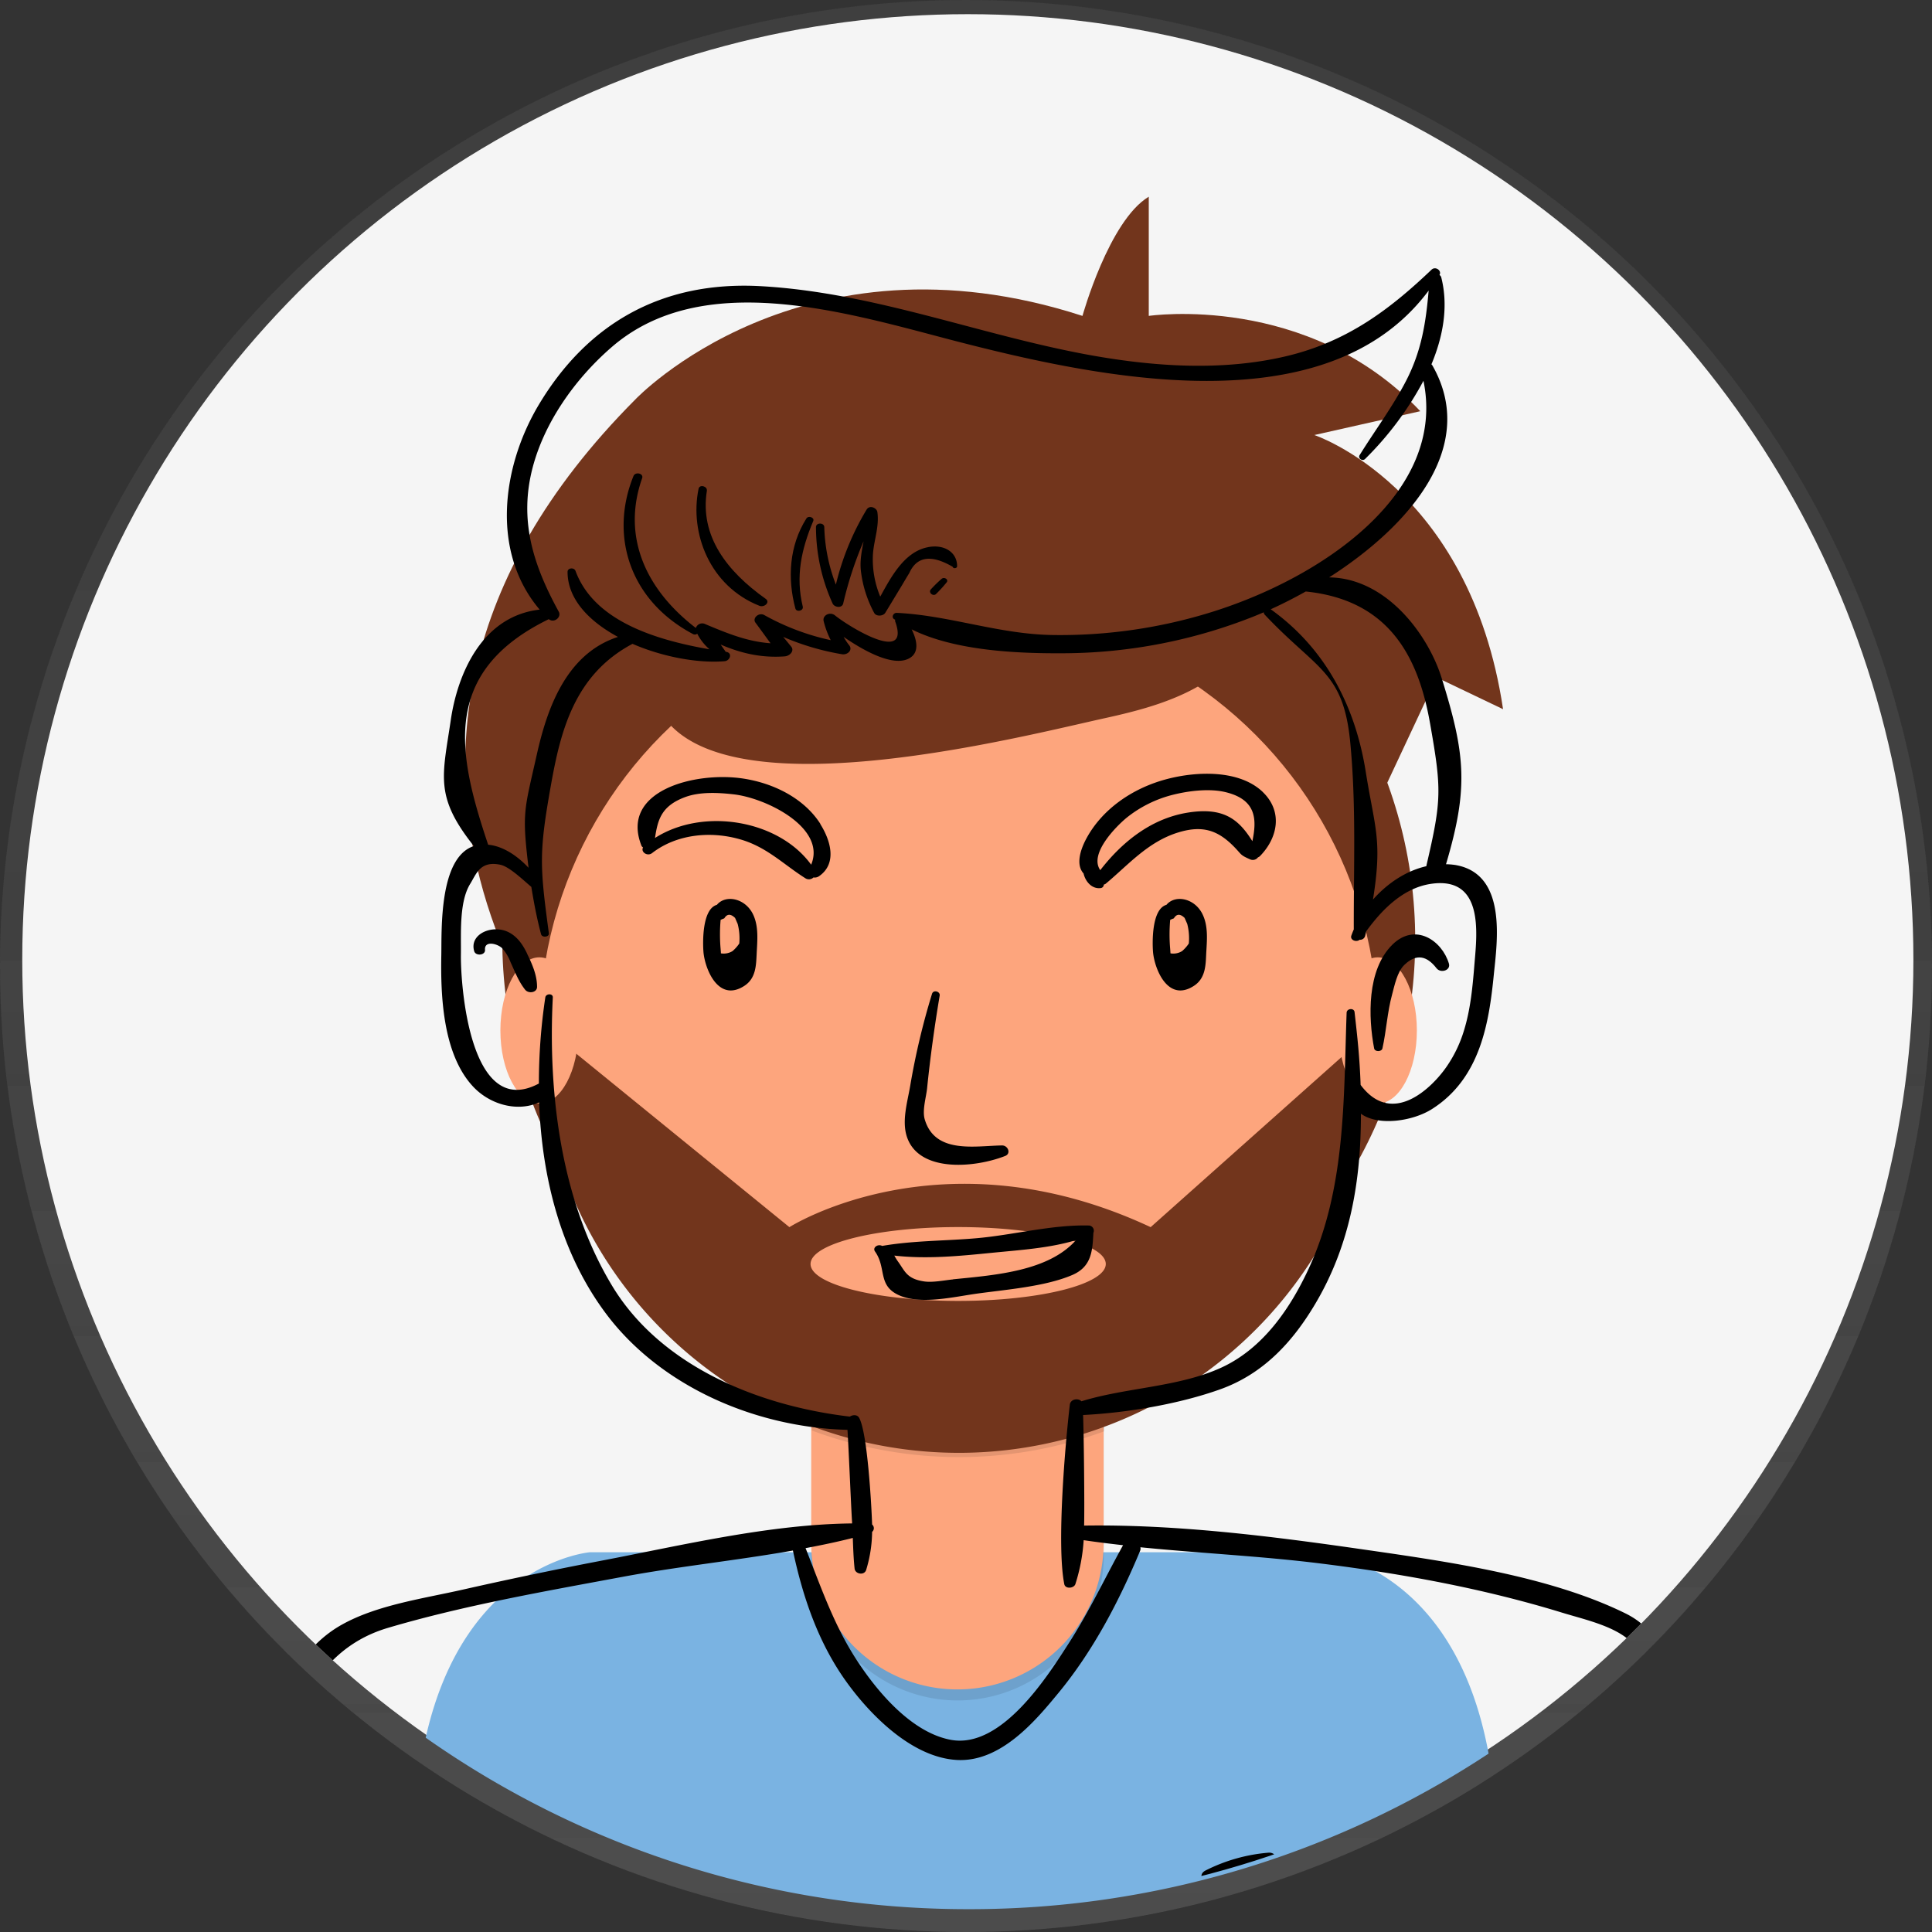 <svg xmlns="http://www.w3.org/2000/svg" xmlns:xlink="http://www.w3.org/1999/xlink" viewBox="0 0 698 698"><rect x="0" y="0" width="698" height="698" fill="#333333" stroke="none"/><defs><style>.cls-1{fill:none;}.cls-2{opacity:0.5;}.cls-3{fill:url(#Dégradé_sans_nom_8);}.cls-4{fill:url(#Dégradé_sans_nom_8-3);}.cls-5{fill:#f5f5f5;}.cls-6{fill:#7ab3e2;}.cls-7{fill:#72351c;}.cls-8{opacity:0.1;isolation:isolate;}.cls-9{fill:#fda57d;}.cls-10{clip-path:url(#clip-path);}</style><linearGradient id="Dégradé_sans_nom_8" x1="349" y1="-0.11" x2="349" y2="697.89" gradientTransform="matrix(1, 0, 0, -1, 0, 697.89)" gradientUnits="userSpaceOnUse"><stop offset="0" stop-color="gray" stop-opacity="0.25"/><stop offset="0.54" stop-color="gray" stop-opacity="0.12"/><stop offset="1" stop-color="gray" stop-opacity="0.1"/></linearGradient><linearGradient id="Dégradé_sans_nom_8-3" x1="349" y1="-0.11" x2="349" y2="697.89" xlink:href="#Dégradé_sans_nom_8"/><clipPath id="clip-path"><circle class="cls-1" cx="349.66" cy="346.74" r="341.62"/></clipPath></defs><g id="Base_Visage_Paco" data-name="Base Visage Paco"><g class="cls-2"><circle class="cls-3" cx="349" cy="349" r="349"/></g><g class="cls-2"><circle class="cls-3" cx="349" cy="349" r="349"/></g><g class="cls-2"><circle class="cls-4" cx="349" cy="349" r="349"/></g><circle class="cls-5" cx="349.66" cy="346.74" r="341.62"/><path class="cls-6" d="M350,689.75a340.05,340.05,0,0,0,187.8-56.2c-12.62-68.81-60.5-72.75-60.5-72.75H213.12s-45.17,3.7-59.32,67A340,340,0,0,0,350,689.75Z"/><circle class="cls-7" cx="346.38" cy="339.54" r="164.91"/><path class="cls-8" d="M293.14,476.9H398.81v84.53a52.82,52.82,0,0,1-52.73,52.91H346a52.82,52.82,0,0,1-52.82-52.82V476.9Z"/><path class="cls-9" d="M303.14,473h85.49a10.09,10.09,0,0,1,10.09,10.09v74.44a52.82,52.82,0,0,1-52.82,52.83h0a52.82,52.82,0,0,1-52.82-52.83V483.07A10.09,10.09,0,0,1,303.17,473Z"/><path class="cls-8" d="M293.26,516.8a152.09,152.09,0,0,0,105.67.3v-13H293.26Z"/><path id="Path_66" data-name="Path 66" class="cls-7" d="M229.57,144.28C98,276.34,218.43,401.13,218.43,401.13l35.07-58.76-7.18,22.95L342,322.26l-21.53,37.32,31.1-14.36-19.14,45.94,81.33-83.26,40.67,74.65,64.6-137.81,24,11.48c-12-80.39-68.18-99.05-68.18-99.05l38.28-8.61c-40.68-43-98.1-34.43-98.1-34.43V71.07c-14.38,8.63-23.95,43.06-23.95,43.06C289.37,81.12,229.56,144.28,229.57,144.28Z"/><circle class="cls-9" cx="346.38" cy="372.43" r="151.45"/><path class="cls-7" d="M237.94,224a87.38,87.38,0,0,1,21.68-35.26c29.78-29.45,78.63-35.66,103.68-69.26A19.6,19.6,0,0,1,356,146.25a19.34,19.34,0,0,1-1.76.89c24.09-.15,51.83-2.26,65.38-22a44.92,44.92,0,0,1-7.56,47.4c21.26,1,44,15.39,45.35,36.65.91,14.15-7.95,27.55-19.6,35.68s-25.69,11.78-39.54,14.79C357.88,268.68,211.56,306.06,237.94,224Z"/><path class="cls-7" d="M497.83,373.75h-4l-78.12,69.6c-75.28-35.23-130.51,0-130.51,0l-81.92-66.67-8.25,1a151.45,151.45,0,0,0,302.84-3.89ZM346.17,470c-29.45,0-53.33-6-53.33-13.34s23.88-13.34,53.33-13.34,53.33,6,53.33,13.34S375.62,470,346.14,470Z"/><ellipse class="cls-9" cx="194.87" cy="372.28" rx="14.09" ry="26.41"/><ellipse class="cls-9" cx="497.8" cy="372.28" rx="14.09" ry="26.41"/></g><g id="Paco"><g class="cls-10"><path d="M615.65,651.77a317.65,317.65,0,0,0-11.4-44.46c-3.44-10.25-5.9-19-17.15-24.49-27.35-13.42-63.78-18.6-94.38-23-32.88-4.75-67.59-9.16-101.05-8.65.2-6.79-.1-33.5-.37-39.95,16.1-.81,34.7-4,49.39-9.23,16.15-5.72,26.65-17.75,34.43-30.83,12.83-21.52,16.6-45.07,16.56-68.79,6.26,4.57,18.75,2.72,25.69-1.7,17.46-11.1,20.58-31.12,22.31-48.42,1.19-11.89,5-36.63-14-39.76a25.72,25.72,0,0,0-3.26-.26c8.21-27.68,7-39.71-1.56-67.21-4.9-15.8-20-36.16-40.67-36.42,28.81-18.42,54.1-47.23,37.3-76.58a1.62,1.62,0,0,0-.34-.39c4.33-10.35,6.17-21.18,3.54-31.47a1.51,1.51,0,0,0-.63-.82h0c.93-1.52-1.42-3.29-2.87-1.91-15.07,14.35-30.44,26.06-52.67,31.3-22.79,5.36-47.12,3.76-70-.31-40-7.15-78-22.58-119.11-25-37.43-2.25-63.88,14.59-80.76,42.82-13.15,22-17.56,52.93.32,74C173.81,222.66,165.24,244,162.88,260c-3,20.43-6,27.71,8.34,45.71l-.16,0C158.58,310,159.6,336,159.44,345c-.27,14.31.42,35.63,11.4,47.48,6,6.49,15.89,9.4,23.93,5.81,1,27,7.81,54.54,24.28,76.46,19,25.29,52.47,40.87,87.12,41.83.35,4.48,1.34,28.8,1.67,33.28,0,.17,0,.35,0,.53-30,.3-61.86,8-90.75,13.5q-25.06,4.8-49.91,10.42c-14.45,3.27-31,5.55-43.7,12.67-20.56,11.51-26.51,37.5-32.43,56.42-6.34,20.28-12.2,42.31-13.57,63.92l-.26,7.84,5.82,5.82c47.88,43.7,130.37,58.88,195.9,62.16,91.1,4.56,189.64-10.86,274.17-40.3a461.4,461.4,0,0,0,59.2-25.2l8.35-4.4.25-8.79c.05-17.66-2.18-35.45-5.28-52.64m-99-390.62c4.23,24,4.27,27.74-1.29,51.53,0,.07,0,.14,0,.22-7.55,1.71-14.28,6.38-19.3,12.05,3.45-21.63.68-25.5-2.64-46.3-3.58-22.41-13.72-43.82-34.27-58.54l-.1,0c4.16-1.88,8.43-4.05,12.71-6.45,30.2,3.06,40.7,23.73,44.89,47.51M198.25,223.69c1.94,1.56,4.7-.73,3.62-2.7-9.39-17.11-14.39-33.18-9.42-52.13,4.24-16.12,15.05-31.75,28.5-43.42,32.63-28.31,83.84-12.81,122.27-2.75,53.66,14,136.06,31.71,172.93-17.71-1,11.46-2.53,21.72-8.16,32.61-4.81,9.31-11.24,17.91-16.8,26.87-.67,1.07,1,2.35,2,1.35a116.66,116.66,0,0,0,21.08-28.23c8.36,40.25-36,70.83-76.25,83.46a184.06,184.06,0,0,1-57.85,8.38c-19.46-.32-37.22-7.1-56.16-8-1.26-.06-2,1.49-1.07,2.21.16.11.34.18.48.29,0,.2-.13.37,0,.6,5.64,15.69-16.71,1.89-21.76-2.19-1.83-1.47-4.59,0-4.09,2.06a32.25,32.25,0,0,0,2.56,6.89,86.85,86.85,0,0,1-24-9.06c-1.93-1.1-4.45,1.08-3.18,2.75,1.84,2.46,3.64,5,5.44,7.43-8.42-.6-15.63-3.58-23.53-6.89a2.43,2.43,0,0,0-3.46,1.37C233,212.76,224.65,193.61,232,172.75c.59-1.74-2.46-2.43-3.14-.75-8.7,21.47-1.43,45,21.59,57.12a1.37,1.37,0,0,0,1.45-.17,19,19,0,0,0,4.42,5.63c-19.82-3.44-41.76-10.34-48.4-28.32-.49-1.34-2.87-1.13-2.87.33,0,9.89,7.81,17.9,18.21,23.52-19,6.15-25.73,26.52-29.3,42.41-4.52,20.18-5.46,20.76-3,41-3.78-4.08-9.07-7.84-14.6-8.34-10.8-32.29-17.58-62.26,21.92-81.49M308.1,555.61c.14,3.7.26,7.4.65,11.09.2,2,3.5,2.61,4.18.49a48.64,48.64,0,0,0,2.15-13.76,1.71,1.71,0,0,0,0-2.64c-.21-6.64-1.66-33.12-4.68-38.54-.69-1.25-2.31-1.15-3.37-.45-35-4.14-69-19.31-85.87-47.24-18.66-30.92-23.18-69.87-21.44-104.2.07-1.54-2.5-1.45-2.71,0a208.45,208.45,0,0,0-2.32,31.1c-25,13.35-28.32-35.77-28.17-46.5.11-7.63-.71-19.06,3.36-25.65,2.23-3.6,3.59-8.41,10.89-6.89,3.27.68,8.33,5.61,11.19,8,.93,5.72,2,11.42,3.52,17.1.34,1.33,3,1.07,2.82-.34-3.28-24.28-3.61-29.08.7-53.28,3.5-19.73,8.49-40.13,29.51-51.29,11,4.77,23.79,7.08,33.29,6.27,2-.18,2.92-3,.54-3.38l-.21,0s0-.08,0-.1c-.59-.85-1.19-1.69-1.77-2.53,7.17,3.07,14.52,4.89,23.12,4.27,1.87-.13,3.64-2,2.35-3.54q-1.42-1.76-2.87-3.5a91.79,91.79,0,0,0,21.2,6.26c2,.34,3.9-1.43,2.75-3.09a24.17,24.17,0,0,1-2.13-3.18c7.11,4.9,17.23,10.54,23.1,8.05,4.53-1.93,3.46-6.79,1.49-10.76,15.7,7.81,38.46,8.76,55.36,8.63a188.09,188.09,0,0,0,68.61-13.45c1.07-.43,2.14-.89,3.24-1.35a1.3,1.3,0,0,0,.35.87c18.91,20.07,28.43,20.43,30.9,46.24,2.17,22.61,1.21,44.87,1.27,67.46-.32.75-.62,1.5-.88,2.24-.56,1.6,1.79,2.51,3,1.5a1.87,1.87,0,0,0,1.92-1.19c.19-.63.3-1.29.48-1.91,5.47-7.51,13.18-15.65,23.49-17.12,19-2.7,16.51,17.95,15.62,28.58-.66,8.19-1.39,16.66-3.88,24.62a46.67,46.67,0,0,1-6.2,12.84c-4.94,7.21-19.49,22.12-31.08,6.63h0c-.37-10.33-1.19-17.46-2.19-26.32-.17-1.57-2.81-1.37-2.87.25-1.1,30.89-.24,63.45-13.77,92.6-6.33,13.61-16.12,28.61-31.63,35.66s-34.1,7.07-50.41,12.1c-1.16-1.26-3.94-.82-4.19,1.24-1.67,14.27-4.82,50.63-2,64.83.37,1.81,3.43,1.57,4,0a65.27,65.27,0,0,0,3-15.89c4.73.7,9.47,1.28,14.23,1.82-6.6,11.94-12.35,24.18-19.82,35.75-7.23,11.2-24,38-42.42,34.56-15.23-2.83-28.27-19.61-35.07-30.51-7.64-12.27-12.19-25.62-17.39-38.74,5.81-1.09,11.57-2.29,17.19-3.72M605.37,713q-17.75,9.07-36.49,16.5c.74-33.06,3.77-65.79,5.34-98.82.09-1.84-3.26-2.25-3.75-.43-8.72,32.58-10.24,68.32-8.32,101.76-10.46,4-21.08,7.66-31.9,10.89a838.55,838.55,0,0,1-165.8,31.42c-66.83,5.87-142.26,2.69-206.19-20.22,1.1-19.22-5-40.77-7.74-59.53-2.86-19.8-6.08-39.56-9.5-59.29-.33-1.88-4.05-1.45-3.87.46,2,21.33,4.29,42.65,7,63.94,2,16.34,1.94,35.11,6.5,51.53-24.25-9.44-46.72-21.78-66.12-37.85,3.66-20.44,6.23-41,12.14-61.16,7-23.91,13.21-55.13,43.53-64.09,27.34-8.08,56.49-13.17,84.71-18.42,20-3.74,41.12-5.91,61.56-9.51,3.57,16.79,9.23,33.72,19.86,48.17,8,10.93,22.89,26.52,39.29,27.49,16,.95,28.68-14.39,36.78-24.21,12.77-15.5,22.05-33.49,29.5-51.33A2.1,2.1,0,0,0,412,559c21.65,2.17,43.56,3.18,65.07,5.86,29.63,3.68,59.1,9.1,87.34,17.78,8.76,2.69,21.23,5.27,26.51,12.42,3.77,5.1,5.11,13,7,18.79a316.77,316.77,0,0,1,9.46,37.48c3.62,19.37,4.43,38.61,4.86,58-2.28,1.23-4.47,2.54-6.79,3.73"/><path d="M506.58,678.46A129.46,129.46,0,0,1,480.53,691c-8.23,2.81-14,6-19-7.18-1.28-3.4-.27-8.31,0-11.74a3,3,0,0,0-3.17-2.74,61.42,61.42,0,0,0-22.82,6.44c-2.44,1.22-1.58,3.83.32,4.7,4.74,13.15,10.34,41.37,32.08,40.15,21.16-1.18,35-24.55,42.72-38.6a2.83,2.83,0,0,0-4.1-3.52M474,712.77c-13.78,3.61-19.87-4.22-24.87-14-3.19-6.27-6.3-12.56-9.6-18.79A52.89,52.89,0,0,1,455,675.24c-.53,8.53-.47,21,10.15,23.63,10.14,2.54,23.67-3.71,34.23-9.75-6.3,9.85-14.27,20.75-25.33,23.65"/><path d="M483.08,664.41c-6.24-.57-12.49,2-14.17,7.75-2,6.85,4.61,12.58,12.41,12.45,7.25-.12,16.57-5.71,16.51-12.52-.06-6.38-8.39-9.27-14.75-7.68m-1.76,14.36c-4.46.23-7.78-2.91-6.14-6.7a7.07,7.07,0,0,1,4.62-3.71,1.58,1.58,0,0,0,.56.3c3.12.68,11-1,10.72,3.68-.22,3.45-6.34,6.26-9.76,6.43"/><path d="M276.59,216.32c-14-9.95-23.81-22.65-21.21-39,.26-1.67-2.65-2.45-3-.72-3.28,15.88,3.95,35.14,22,42.27,1.75.69,4-1.28,2.25-2.53"/><path d="M293.81,188.21c.53-1.25-1.75-2.05-2.47-.9-6.25,9.89-6.87,21.69-4,32.49.39,1.52,3.05.87,2.69-.64-2.64-10.89-.54-20.66,3.79-30.95"/><path d="M335.26,197.69c-8.57,1.64-13.38,10.86-17.24,17.86a35,35,0,0,1-2.66-15c.3-5.31,2.38-10.22,1.62-15.54-.23-1.58-2.84-2.67-3.89-.9a95.56,95.56,0,0,0-11.1,27.1,62,62,0,0,1-4.19-20.78c-.05-1.68-3-1.69-3,0a66.93,66.93,0,0,0,6,27.59c.64,1.44,3.41,1.83,3.84,0A132.12,132.12,0,0,1,312,195.56c-.66,3.46-1.36,6.94-1,10.45a42.15,42.15,0,0,0,4.82,15.41c.7,1.37,3.22,1.23,4,0,2.12-3.46,4.21-6.94,6.31-10.41q1.17-2,2.39-4,4.07-9,15.65-2.25c.22.78,1.61.61,1.62-.19,0-5.1-4.68-8-10.47-6.9"/><path d="M340.2,209.12a47.42,47.42,0,0,0-3.86,3.77c-1.13,1.14.82,2.81,1.91,1.65a48.49,48.49,0,0,0,3.8-4.2c.73-1-.9-2-1.85-1.22"/><path d="M523.48,348.16c-2.5-8.39-12.21-15-20.46-6.85-9.26,9.16-8.68,26.31-6.57,37.46.25,1.31,2.72,1.27,3,0,1.43-6.44,1.74-13,3.48-19.42.88-3.24,1.84-8.24,4.42-10.73,4.42-4.27,8.2-3.23,11.63,1.18,1.51,1.95,5.21.77,4.49-1.64"/><path d="M190.37,344.38c-1.46-3-3.46-6.12-6.92-7.73-5.79-2.68-13.95.85-12.13,7,.54,1.84,4.05,1.51,3.91-.46-.29-3.52,4.51-2.26,6.19-.61a16.43,16.43,0,0,1,3.05,5.09c1.57,3.39,2.84,6.84,5.23,9.87,1.25,1.58,4.33,1.09,4.33-1,0-4.27-1.77-8.23-3.66-12.11"/><path d="M296.43,297.72c-5.7-9-16.46-14.71-28-16.45-17.33-2.62-44.59,4.39-36.66,24.31.11.29.36.41.55.61-.9,1.57,1.53,3.37,3.29,2,8.77-6.78,21.05-8.1,32-4.89,9.52,2.78,15.53,9.07,23.36,14a2.35,2.35,0,0,0,2.92-.29,2.76,2.76,0,0,0,2-.44c6.72-4.63,4.12-13.07.47-18.85m-59.72,5c1-6.51,2.23-11.54,10.91-14.75,5.25-1.95,11.85-1.63,17.4-1,11.75,1.27,33.69,12.07,28.11,25.43-11.75-16.19-39-20.78-56.42-9.65"/><path d="M456.3,286.21c-8.37-8.12-23.71-7.65-34.77-4.73-12.59,3.32-23.37,11-29,21.39-2.36,4.37-3.85,9.63-1.05,12.71.65,2.92,3.05,5.75,6.3,5.25a1.24,1.24,0,0,0,1-1.24,2.42,2.42,0,0,0,.64-.27c8.14-6.75,15.28-15.24,26.35-18.6,8.85-2.69,14.43-.7,20.39,5.52,2.46,2.57,1.95,2.69,5.42,4.2a2.33,2.33,0,0,0,2.9-.69,2.06,2.06,0,0,0,.74-.47c6.52-6.68,8.23-16.13,1.06-23.07m-3.82,17.7c-5-8.06-10.56-12.37-23.36-10.32-13.63,2.19-24.09,11.1-31.59,20.78-4.15-5.84,5.66-15.75,9.48-18.9a43.61,43.61,0,0,1,16.37-8.23c5.87-1.52,13.69-2.51,19.62-1,11.16,2.79,11.06,10.09,9.48,17.7"/><path d="M362,413.83c-9.66.14-24.15,3.19-27.89-9.36-1-3.25.51-8.1.84-11.34,1.13-11.15,2.68-22.34,4.54-33.42.26-1.53-2.29-2.25-2.77-.65a262.34,262.34,0,0,0-7.9,33.36c-1,5.84-3.12,12.7-1.1,18.49,4.43,12.73,24.34,11.08,35.46,6.71,2.18-.86,1-3.83-1.18-3.79"/><path d="M393.2,442.75c-13.33-.3-27,3.41-40.29,4.59-11.36,1-23,.84-34.19,2.79l-.18-.08c-1.5-.65-3.39.71-2.41,2.09,4.33,6.09.69,12.53,9.12,16,7.88,3.22,19.66.33,27.8-.79,10.59-1.46,24.47-2.54,34.15-6.63,7.23-3,7.48-8.79,7.83-15.33a1.89,1.89,0,0,0-1.83-2.64m-48.89,19.48c-3.1.31-7.35,1.19-10.43.73-6.2-.92-6.89-3.6-9.26-6.92a21,21,0,0,1-1.52-2.42c11.6,1.35,23.73.15,35.23-1,10-1,20.78-1.65,30.41-4.58-9.92,11.13-28.66,12.6-44.43,14.15"/><path d="M434.54,330.48c-2.74-5.93-9.89-7.44-13.12-3.58-5.34,1.51-5.12,13.47-4.86,16.92.45,5.93,5.25,18.59,14.83,12.32,4.16-2.73,4.2-7.43,4.39-11.54.24-4.64.83-9.69-1.24-14.12m-11.76,1.85c.45-.21.91-.4,1.31-.54,1-1.66,2.28-1.72,3.89-.16.32.72.64,1.44.95,2.16a20.55,20.55,0,0,1,.57,7.08,13.33,13.33,0,0,1-2.42,2.74,6,6,0,0,1-4.2.82c-.05-.57-.07-1.11-.11-1.55a59.92,59.92,0,0,1,0-10.55"/><path d="M272.13,330.48c-2.75-5.93-9.9-7.44-13.13-3.58-5.34,1.51-5.12,13.47-4.86,16.92.45,5.93,5.25,18.59,14.83,12.32,4.16-2.73,4.19-7.43,4.4-11.54.22-4.64.81-9.69-1.24-14.12m-11.77,1.85c.46-.21.91-.4,1.31-.54,1-1.66,2.28-1.72,3.9-.16.32.72.62,1.44.94,2.16a20.8,20.8,0,0,1,.58,7.08,13.69,13.69,0,0,1-2.43,2.74,6.08,6.08,0,0,1-4.21.82c0-.57-.07-1.11-.1-1.55a59.92,59.92,0,0,1,0-10.55"/></g></g></svg>